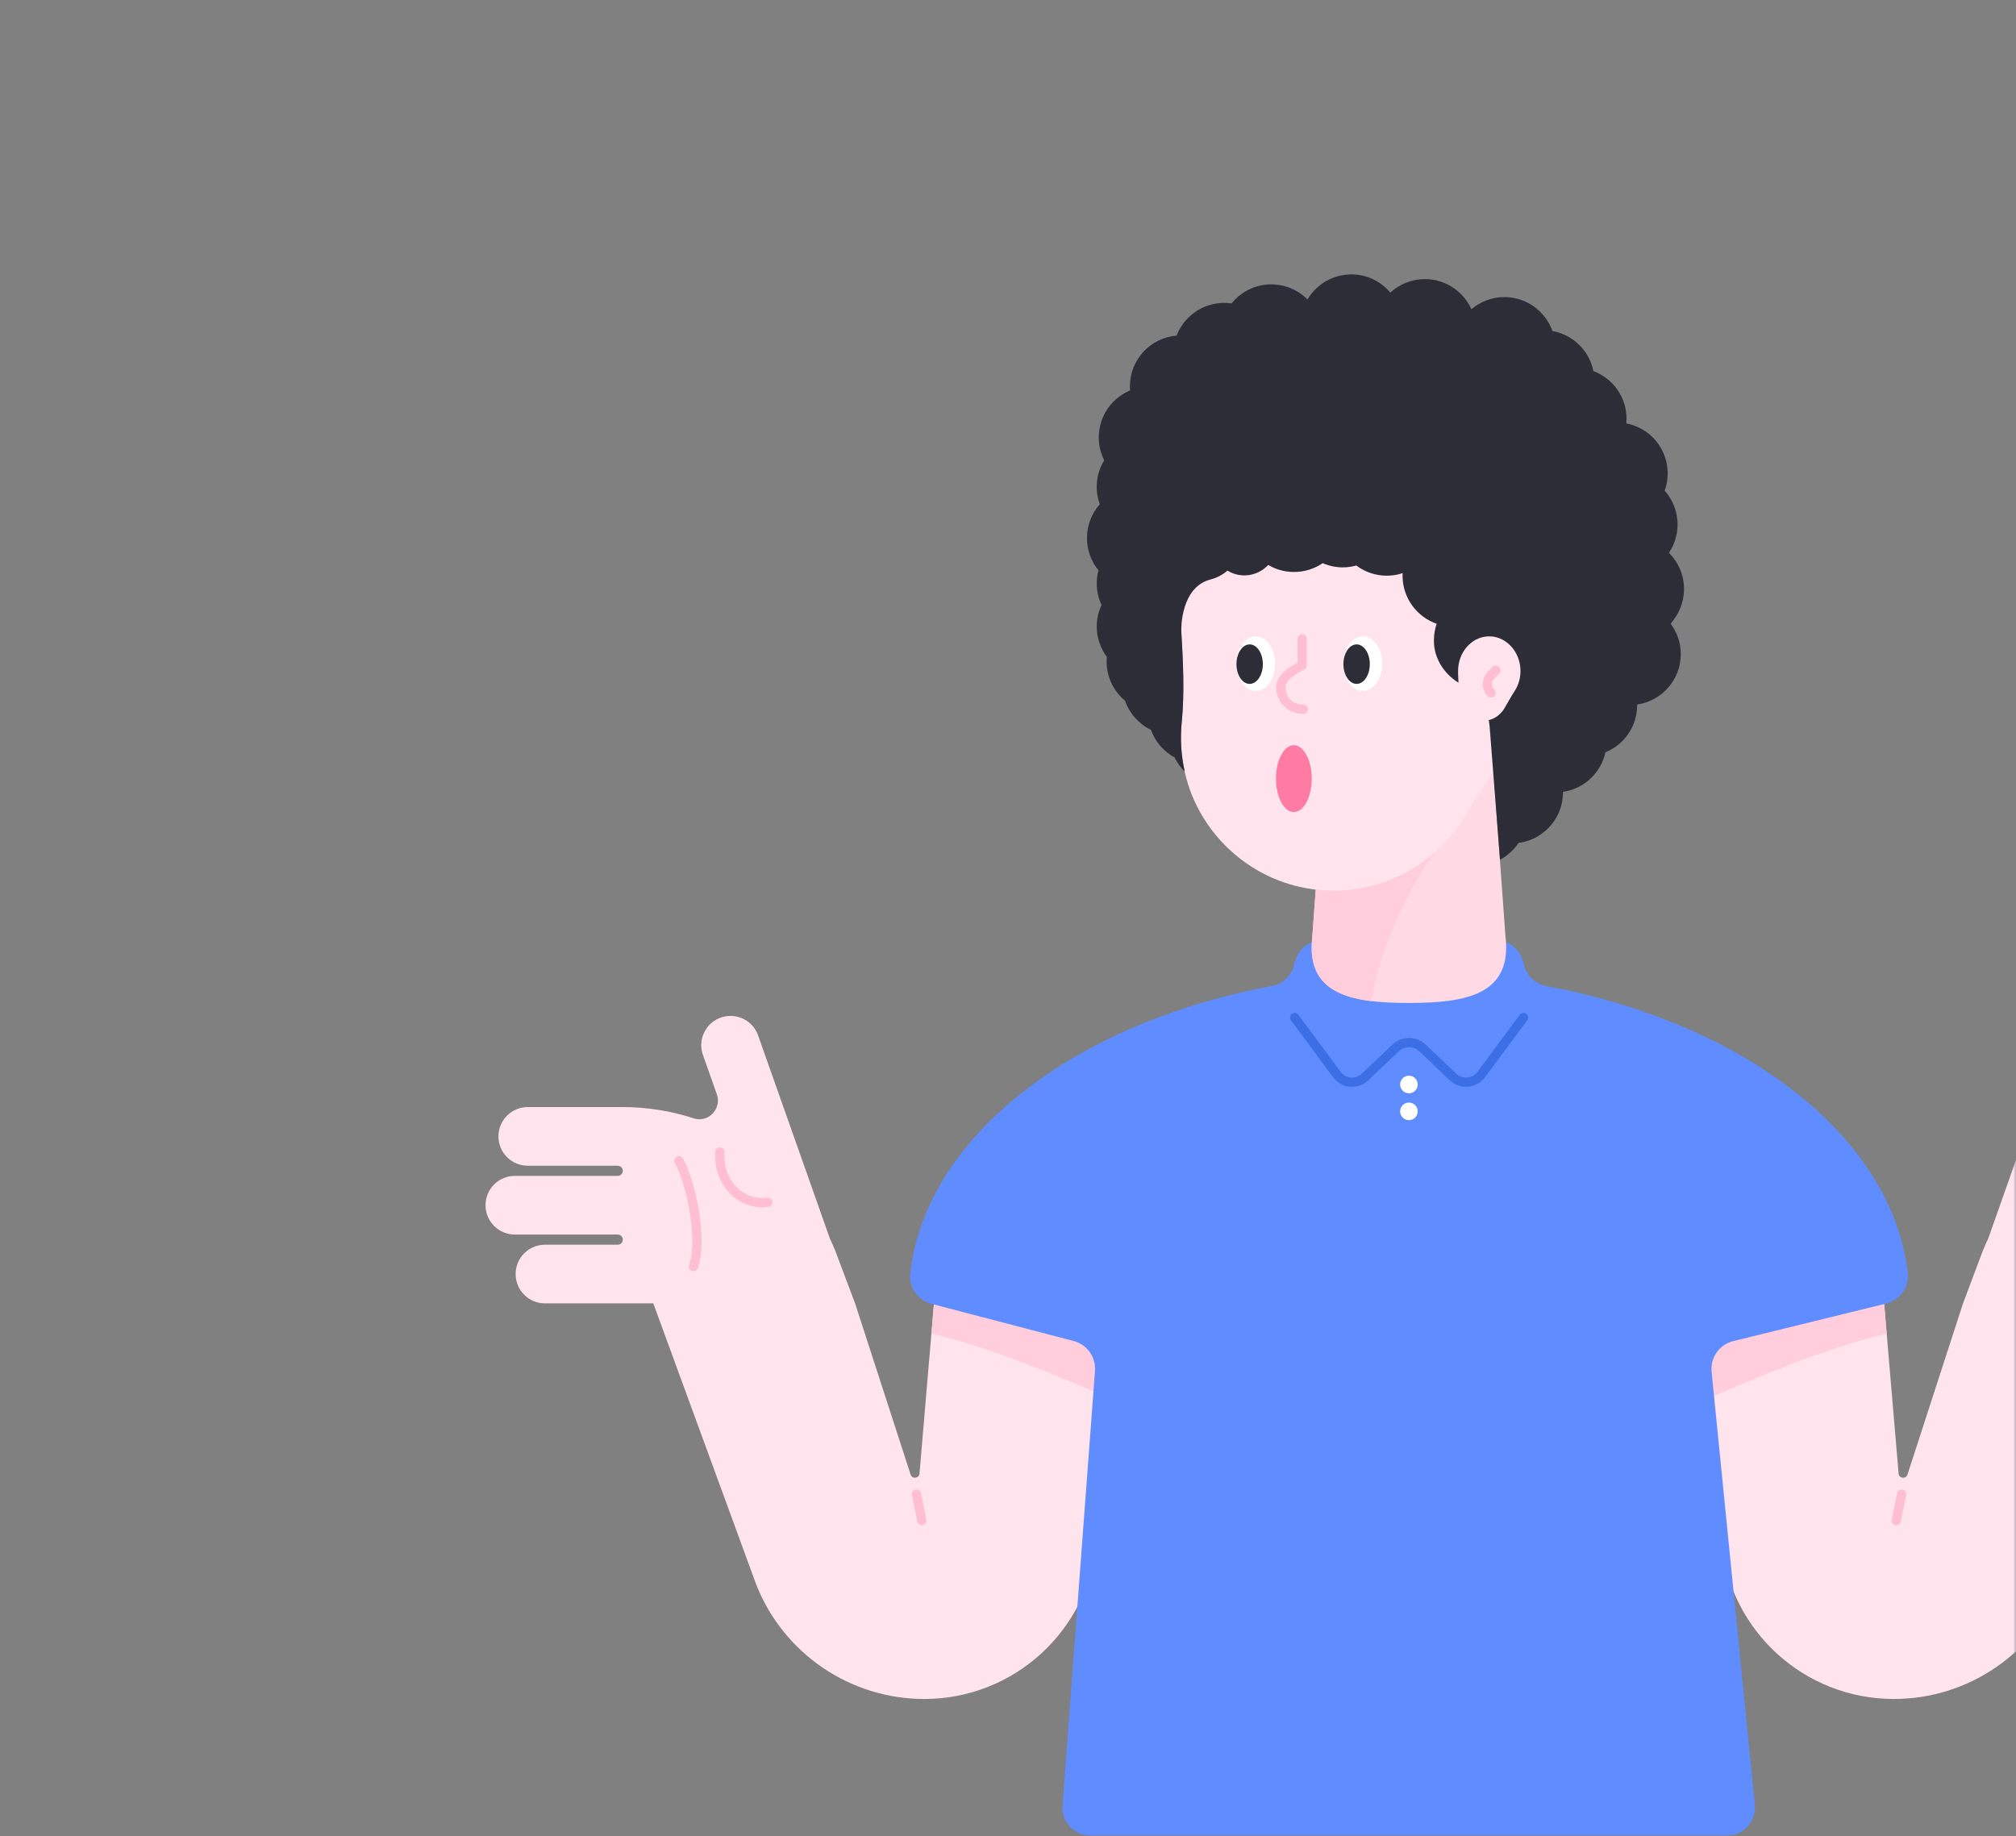 <svg width="382" height="348" viewBox="0 0 382 348" fill="none" xmlns="http://www.w3.org/2000/svg">
<rect x="0" y="0" width="382" height="348" fill="#808080" stroke="none"/>
<mask id="mask0" mask-type="alpha" maskUnits="userSpaceOnUse" x="0" y="0" width="382" height="348">
<path d="M382 324C382 337.255 371.255 348 358 348L24 348C10.745 348 2.95782e-05 337.255 2.84194e-05 324L2.19259e-06 24C1.03382e-06 10.745 10.745 1.93855e-06 24 7.79773e-07L358 -2.84194e-05C371.255 -2.95782e-05 382 10.745 382 24L382 324Z" fill="#3C6EE6"/>
</mask>
<g mask="url(#mask0)">
<path d="M177.028 246.342L174.231 279.241C174.157 280.149 172.897 280.334 172.564 279.482L162.023 246.99L158.244 236.95C157.929 236.19 157.596 235.431 157.244 234.69L143.739 196.473C142.85 193.528 139.757 191.879 136.83 192.75C133.884 193.639 132.236 196.733 133.106 199.66L135.829 207.366C136.793 210.107 134.218 212.83 131.439 211.923C127.178 210.533 122.658 209.792 118.009 209.792H100.003C96.928 209.792 94.445 212.275 94.445 215.35C94.445 218.425 96.928 220.907 100.003 220.907H117.045C117.583 220.907 118.009 221.333 118.009 221.871C118.009 222.408 117.583 222.834 117.045 222.834H97.557C94.482 222.834 92 225.316 92 228.391C92 231.466 94.482 233.949 97.557 233.949H117.045C117.583 233.949 118.009 234.375 118.009 234.912C118.009 235.449 117.583 235.875 117.045 235.875H103.263C100.188 235.875 97.706 238.358 97.706 241.433C97.706 244.508 100.188 246.99 103.263 246.99H118.009H123.788L143.332 300.378C148.519 313.401 161.116 321.959 175.139 321.959C192.107 321.959 206.26 309.029 207.816 292.153L211.595 251.066L177.028 246.342Z" fill="#FFE4EE"/>
<path d="M136.404 218.314C136.052 224.391 140.572 228.503 145.5 227.836" stroke="#FFBED2" stroke-width="1.751" stroke-miterlimit="10" stroke-linecap="round" stroke-linejoin="round"/>
<path d="M131.402 240.025C133.125 235.338 131.254 224.835 128.642 219.963" stroke="#FFBED2" stroke-width="1.751" stroke-miterlimit="10" stroke-linecap="round" stroke-linejoin="round"/>
<path d="M177.028 246.342L211.595 251.047L210.317 264.996C198.869 260.032 187.55 255.382 176.491 252.715L177.028 246.342Z" fill="#FFCDDC"/>
<path d="M173.657 283.132L174.676 288.152" stroke="#FFBED2" stroke-width="1.751" stroke-miterlimit="10" stroke-linecap="round" stroke-linejoin="round"/>
<path d="M356.957 246.342L359.754 279.242C359.829 280.15 361.088 280.335 361.422 279.483L371.962 246.991L375.741 236.95C376.056 236.191 376.39 235.431 376.742 234.69L390.246 196.474C391.135 193.529 394.229 191.88 397.156 192.75C400.101 193.64 401.75 196.733 400.879 199.66L398.156 207.367C397.193 210.108 399.768 212.831 402.546 211.923C406.807 210.534 411.327 209.793 415.977 209.793L433.983 209.793C437.058 209.793 439.54 212.275 439.54 215.351C439.54 218.426 437.058 220.908 433.983 220.908L416.94 220.908C416.403 220.908 415.977 221.334 415.977 221.871C415.977 222.408 416.403 222.835 416.94 222.835L436.428 222.835C439.503 222.835 441.985 225.317 441.985 228.392C441.985 231.467 439.503 233.949 436.428 233.949L416.94 233.949C416.403 233.949 415.977 234.376 415.977 234.913C415.977 235.45 416.403 235.876 416.94 235.876H430.722C433.797 235.876 436.28 238.358 436.28 241.433C436.28 244.509 433.797 246.991 430.722 246.991H415.977H410.197L390.654 300.379C385.467 313.402 372.87 321.96 358.847 321.96C341.878 321.96 327.725 309.03 326.169 292.154L322.39 251.066L356.957 246.342Z" fill="#FFE4EE"/>
<path d="M356.956 246.343L322.389 251.048L323.667 264.997C335.115 260.032 346.434 255.383 357.493 252.715L356.956 246.343Z" fill="#FFCDDC"/>
<path d="M360.328 283.132L359.31 288.152" stroke="#FFBED2" stroke-width="1.751" stroke-miterlimit="10" stroke-linecap="round" stroke-linejoin="round"/>
<path d="M203.445 254.123C205.983 254.789 207.669 257.161 207.484 259.773L201.334 342.078C201.093 345.227 203.594 347.894 206.743 347.894H327.116C330.321 347.894 332.822 345.134 332.507 341.93L324.319 259.939C324.06 257.253 325.801 254.789 328.413 254.141L357.385 247.028C359.997 246.379 361.813 243.897 361.498 241.229C358.46 215.295 330.469 193.862 293.068 186.878C290.845 186.471 289.103 184.785 288.677 182.562C288.325 180.691 287.01 179.079 285.195 178.486C273.043 174.392 260.909 174.392 248.775 178.486C246.96 179.098 245.663 180.691 245.293 182.562C244.866 184.766 243.107 186.471 240.902 186.878C203.482 193.862 175.473 215.332 172.472 241.303C172.157 243.953 173.936 246.416 176.51 247.083L203.445 254.123Z" fill="#5F8CFF"/>
<path d="M288.677 192.824L280.675 203.624C279.396 205.347 276.877 205.569 275.321 204.087L269.56 198.604C268.133 197.233 265.873 197.233 264.428 198.604L258.667 204.087C257.111 205.569 254.592 205.365 253.314 203.624L245.311 192.824" stroke="#3C6EE6" stroke-width="1.751" stroke-miterlimit="10" stroke-linecap="round" stroke-linejoin="round"/>
<path d="M266.967 207.181C267.888 207.181 268.634 206.434 268.634 205.514C268.634 204.593 267.888 203.846 266.967 203.846C266.046 203.846 265.3 204.593 265.3 205.514C265.3 206.434 266.046 207.181 266.967 207.181Z" fill="white"/>
<path d="M266.967 212.275C267.888 212.275 268.634 211.529 268.634 210.608C268.634 209.687 267.888 208.941 266.967 208.941C266.046 208.941 265.3 209.687 265.3 210.608C265.3 211.529 266.046 212.275 266.967 212.275Z" fill="white"/>
<path d="M282.488 139.288H251.459L248.662 177.467C247.384 188.415 255.942 190.064 266.965 190.064C277.987 190.064 286.545 188.415 285.267 177.467L282.488 139.288Z" fill="#FFDAE4"/>
<path d="M275.393 157.794C269.521 162.444 261.611 178.097 259.87 189.712C253.442 188.934 248.903 186.581 248.551 180.32C248.57 179.135 248.588 178.171 248.644 177.671C248.644 177.597 248.662 177.541 248.662 177.467L250.033 158.702L275.393 157.794Z" fill="#FFCDDC"/>
<path d="M223.747 117.54C223.747 97.274 240.66 80.954 261.148 81.935C279.321 82.806 294.196 97.774 294.993 115.965C295.363 124.32 292.826 132.044 288.343 138.287C284.36 143.808 280.803 149.606 277.154 155.33C271.318 164.518 260.463 170.187 248.44 168.464C236.825 166.797 227.211 157.961 224.544 146.531C223.766 143.233 223.599 140.029 223.895 136.972C224.469 131.192 224.155 125.376 223.821 119.577C223.766 118.892 223.747 118.225 223.747 117.54Z" fill="#FFE4EE"/>
<path d="M258.24 130.933C260.265 130.933 261.907 128.619 261.907 125.765C261.907 122.91 260.265 120.596 258.24 120.596C256.214 120.596 254.572 122.91 254.572 125.765C254.572 128.619 256.214 130.933 258.24 130.933Z" fill="white"/>
<path d="M257.055 129.6C258.436 129.6 259.556 127.924 259.556 125.857C259.556 123.791 258.436 122.115 257.055 122.115C255.674 122.115 254.554 123.791 254.554 125.857C254.554 127.924 255.674 129.6 257.055 129.6Z" fill="#2D2D37"/>
<path d="M237.955 130.933C239.981 130.933 241.623 128.619 241.623 125.765C241.623 122.91 239.981 120.596 237.955 120.596C235.93 120.596 234.288 122.91 234.288 125.765C234.288 128.619 235.93 130.933 237.955 130.933Z" fill="white"/>
<path d="M236.788 129.6C238.17 129.6 239.289 127.924 239.289 125.857C239.289 123.791 238.17 122.115 236.788 122.115C235.407 122.115 234.288 123.791 234.288 125.857C234.288 127.924 235.407 129.6 236.788 129.6Z" fill="#2D2D37"/>
<path d="M319.093 111.612C319.093 108.926 318 106.518 316.24 104.758C317.278 103.221 317.87 101.368 317.87 99.386C317.87 96.922 316.944 94.681 315.425 92.977C315.796 91.958 315.999 90.865 315.999 89.716C315.999 84.993 312.628 81.084 308.164 80.232C308.182 79.954 308.201 79.657 308.201 79.361C308.201 75.211 305.589 71.692 301.921 70.321C301.143 66.449 298.067 63.43 294.159 62.726C292.825 58.984 289.25 56.298 285.063 56.298C282.674 56.298 280.488 57.169 278.802 58.595C277.283 55.223 273.911 52.889 269.984 52.889C267.465 52.889 265.168 53.871 263.445 55.446C261.667 53.334 259.018 52 256.054 52C252.515 52 249.44 53.908 247.754 56.742C245.995 54.983 243.568 53.89 240.9 53.89C237.844 53.89 235.139 55.297 233.361 57.502C230.971 57.15 228.433 57.687 226.322 59.225C224.728 60.373 223.598 61.911 222.95 63.597C217.985 64.004 214.095 68.154 214.095 73.229C214.095 73.489 214.114 73.73 214.132 73.989C213.465 74.267 212.817 74.619 212.206 75.063C208.297 77.879 207.13 83.066 209.223 87.234C207.704 89.716 207.389 92.791 208.39 95.552C206.889 97.256 205.963 99.497 205.963 101.943C205.963 104.258 206.778 106.407 208.149 108.074C207.926 108.871 207.815 109.704 207.815 110.575C207.815 112.038 208.149 113.409 208.723 114.65C208.149 115.892 207.815 117.262 207.815 118.726C207.815 120.893 208.538 122.875 209.723 124.487C209.705 124.783 209.686 125.061 209.686 125.358C209.686 128.359 211.057 131.026 213.188 132.805C214.021 135.213 215.8 137.195 218.078 138.306C218.893 140.548 220.486 142.4 222.561 143.53C223.043 144.531 223.71 145.439 224.488 146.217C223.784 143.049 223.617 139.955 223.913 136.991C224.488 131.211 224.173 125.395 223.839 119.597C223.802 118.985 223.784 111.297 229.304 109.834C230.527 109.519 231.675 108.945 232.583 108.13C233.509 108.704 234.621 109.038 235.788 109.038C237.566 109.038 239.178 108.278 240.308 107.055C241.734 107.907 243.401 108.389 245.198 108.389C247.217 108.389 249.088 107.778 250.626 106.722C251.793 107.222 253.09 107.518 254.442 107.518C255.331 107.518 256.183 107.389 256.998 107.166C258.61 108.371 260.592 109.093 262.759 109.093C263.815 109.093 264.834 108.926 265.779 108.611C265.779 108.778 265.76 108.926 265.76 109.093C265.76 113.317 268.465 116.892 272.226 118.207C271.892 119.189 271.707 120.226 271.707 121.319C271.707 121.56 271.707 121.82 271.725 122.06C271.966 125.284 274.004 128.099 276.838 129.655L277.116 129.804C280.061 131.397 282.007 134.379 282.266 137.732L284.23 162.926C285.637 162.166 286.86 161.073 287.731 159.74C292.473 159.128 296.16 155.071 296.16 150.162C296.16 150.125 296.16 150.088 296.16 150.051C300.161 149.477 303.366 146.457 304.199 142.567C307.737 141.122 310.22 137.658 310.22 133.62C310.22 133.583 310.22 133.546 310.22 133.509C314.888 132.823 318.482 128.822 318.482 123.95C318.482 121.782 317.759 119.8 316.555 118.189C318.13 116.392 319.093 114.113 319.093 111.612Z" fill="#2D2D37"/>
<path d="M276.283 127.154C276.283 123.431 279.08 120.411 282.489 120.596C285.509 120.763 287.972 123.523 288.102 126.858C288.158 128.395 287.75 129.822 286.991 130.97C286.324 131.989 285.749 133.045 285.138 134.101C284.175 135.787 282.378 136.842 280.377 136.527C278.451 136.213 276.858 134.601 276.413 132.489C276.283 131.878 276.246 131.285 276.302 130.729C276.395 129.673 276.339 128.599 276.283 127.525C276.283 127.395 276.283 127.284 276.283 127.154Z" fill="#FFE4EE"/>
<path d="M245.161 153.885C247.034 153.885 248.552 151.049 248.552 147.55C248.552 144.051 247.034 141.215 245.161 141.215C243.289 141.215 241.771 144.051 241.771 147.55C241.771 151.049 243.289 153.885 245.161 153.885Z" fill="#FF7BA4"/>
<path d="M283.451 127.006L282.525 127.932C281.599 128.859 281.599 130.378 282.525 131.322" stroke="#FFBED2" stroke-width="1.751" stroke-miterlimit="10" stroke-linecap="round" stroke-linejoin="round"/>
<path d="M246.94 134.397C244.643 134.453 242.735 132.638 242.679 130.341C242.623 128.043 245.847 126.617 246.736 126.08V121.06" stroke="#FFBED2" stroke-width="1.751" stroke-miterlimit="10" stroke-linecap="round" stroke-linejoin="round"/>
</g>
</svg>
